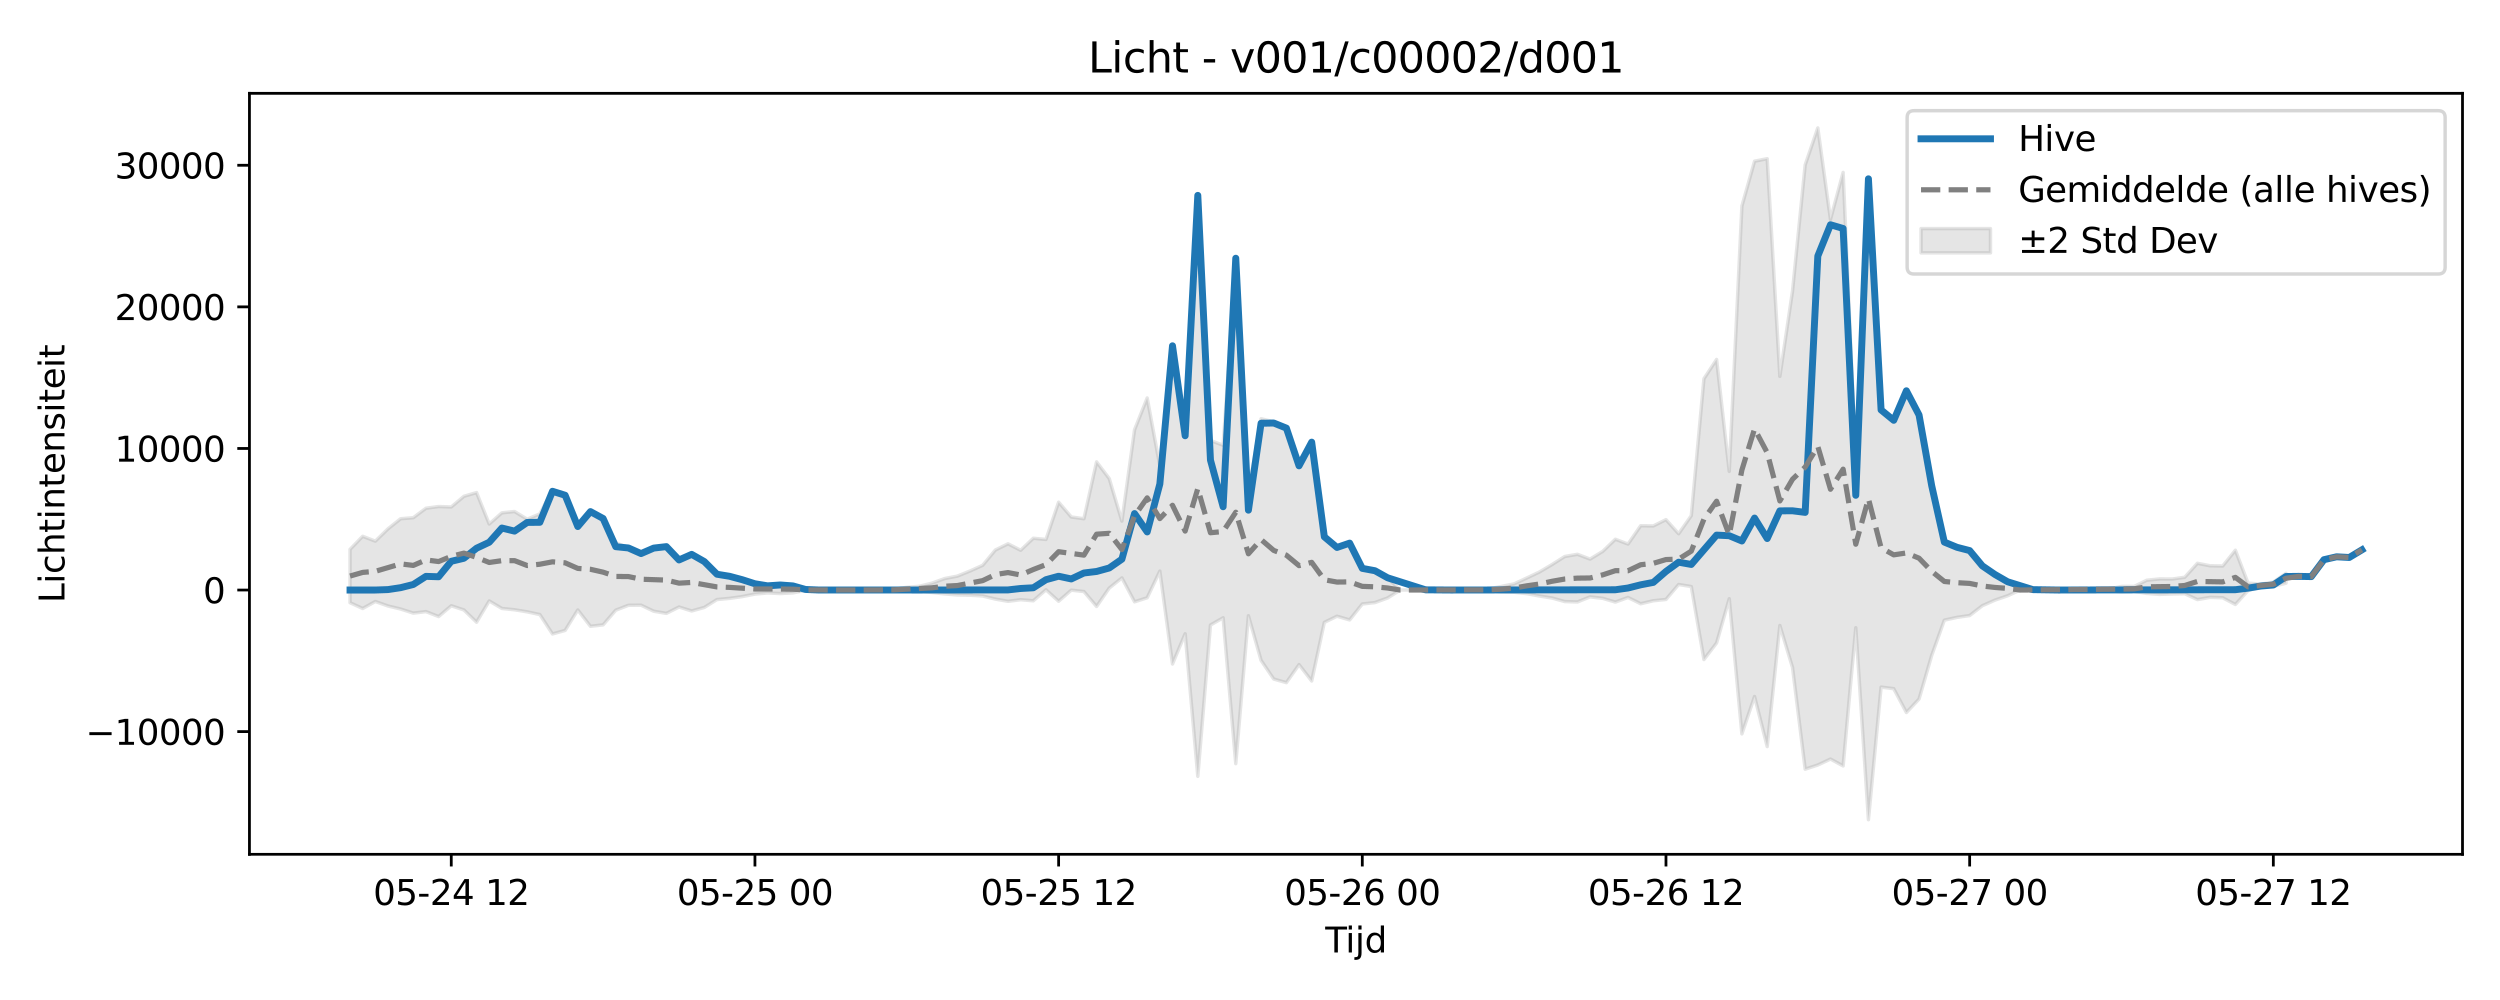 <?xml version="1.0" encoding="utf-8" standalone="no"?>
<!DOCTYPE svg PUBLIC "-//W3C//DTD SVG 1.1//EN"
  "http://www.w3.org/Graphics/SVG/1.1/DTD/svg11.dtd">
<svg xmlns:xlink="http://www.w3.org/1999/xlink" width="720pt" height="288pt" viewBox="0 0 720 288" xmlns="http://www.w3.org/2000/svg" version="1.1">
 <defs>
  <style type="text/css">*{stroke-linejoin: round; stroke-linecap: butt}</style>
 </defs>
 <g id="figure_1">
  <g id="patch_1">
   <path d="M 0 288 
L 720 288 
L 720 0 
L 0 0 
z
" style="fill: #ffffff"/>
  </g>
  <g id="axes_1">
   <g id="patch_2">
    <path d="M 71.84 246.04 
L 709.2 246.04 
L 709.2 26.88 
L 71.84 26.88 
z
" style="fill: #ffffff"/>
   </g>
   <g id="FillBetweenPolyCollection_1">
    <defs>
     <path id="m9f23052ad3" d="M 100.811 -129.774 
L 100.811 -114.423 
L 104.455 -112.748 
L 108.099 -114.768 
L 111.743 -113.472 
L 115.387 -112.598 
L 119.032 -111.421 
L 122.676 -111.852 
L 126.32 -110.432 
L 129.964 -113.54 
L 133.608 -112.336 
L 137.252 -108.806 
L 140.896 -114.931 
L 144.541 -112.761 
L 148.185 -112.385 
L 151.829 -111.791 
L 155.473 -111.006 
L 159.117 -105.42 
L 162.761 -106.436 
L 166.405 -112.331 
L 170.05 -107.622 
L 173.694 -108.04 
L 177.338 -112.266 
L 180.982 -113.671 
L 184.626 -113.711 
L 188.27 -111.969 
L 191.914 -111.342 
L 195.559 -113.185 
L 199.203 -112.039 
L 202.847 -113.054 
L 206.491 -115.327 
L 210.135 -115.669 
L 213.779 -116.181 
L 217.423 -116.905 
L 221.068 -117.23 
L 224.712 -117.06 
L 228.356 -117.245 
L 232 -117.959 
L 235.644 -118.062 
L 239.288 -118.071 
L 242.932 -118.071 
L 246.576 -118.071 
L 250.221 -118.067 
L 253.865 -118.019 
L 257.509 -117.943 
L 261.153 -117.774 
L 264.797 -117.77 
L 268.441 -117.354 
L 272.085 -116.947 
L 275.73 -116.645 
L 279.374 -116.57 
L 283.018 -116.358 
L 286.662 -115.46 
L 290.306 -114.818 
L 293.95 -115.284 
L 297.594 -114.973 
L 301.239 -118.143 
L 304.883 -114.843 
L 308.527 -118.032 
L 312.171 -117.635 
L 315.815 -113.331 
L 319.459 -118.634 
L 323.103 -121.555 
L 326.748 -114.673 
L 330.392 -115.838 
L 334.036 -123.528 
L 337.68 -96.768 
L 341.324 -105.478 
L 344.968 -64.421 
L 348.612 -107.991 
L 352.257 -110.075 
L 355.901 -68.066 
L 359.545 -110.676 
L 363.189 -97.807 
L 366.833 -92.432 
L 370.477 -91.399 
L 374.121 -96.598 
L 377.766 -91.875 
L 381.41 -108.756 
L 385.054 -110.528 
L 388.698 -109.462 
L 392.342 -114.05 
L 395.986 -114.46 
L 399.63 -115.779 
L 403.274 -118.071 
L 406.919 -118.071 
L 410.563 -118.033 
L 414.207 -118.071 
L 417.851 -118.071 
L 421.495 -118.07 
L 425.139 -118.045 
L 428.783 -117.871 
L 432.428 -117.516 
L 436.072 -117.427 
L 439.716 -117.029 
L 443.36 -116.345 
L 447.004 -115.763 
L 450.648 -114.749 
L 454.292 -114.63 
L 457.937 -116.102 
L 461.581 -115.677 
L 465.225 -114.598 
L 468.869 -115.931 
L 472.513 -114.116 
L 476.157 -114.985 
L 479.801 -115.352 
L 483.446 -119.656 
L 487.09 -119.071 
L 490.734 -98.046 
L 494.378 -102.816 
L 498.022 -115.567 
L 501.666 -76.64 
L 505.31 -87.401 
L 508.955 -72.984 
L 512.599 -107.86 
L 516.243 -95.763 
L 519.887 -66.478 
L 523.531 -67.679 
L 527.175 -69.392 
L 530.819 -67.41 
L 534.464 -107.216 
L 538.108 -51.922 
L 541.752 -90.109 
L 545.396 -89.657 
L 549.04 -82.8 
L 552.684 -86.671 
L 556.328 -99.234 
L 559.972 -109.396 
L 563.617 -110.194 
L 567.261 -110.721 
L 570.905 -113.548 
L 574.549 -115.162 
L 578.193 -116.418 
L 581.837 -118.071 
L 585.481 -117.997 
L 589.126 -118.065 
L 592.77 -118.071 
L 596.414 -118.071 
L 600.058 -118.055 
L 603.702 -118.009 
L 607.346 -117.901 
L 610.99 -117.559 
L 614.635 -117.694 
L 618.279 -117.092 
L 621.923 -116.814 
L 625.567 -116.933 
L 629.211 -117.01 
L 632.855 -115.313 
L 636.499 -115.959 
L 640.144 -115.84 
L 643.788 -113.906 
L 647.432 -117.912 
L 651.076 -118.956 
L 654.72 -119.123 
L 658.364 -120.037 
L 658.364 -122.883 
L 658.364 -122.883 
L 654.72 -120.364 
L 651.076 -119.761 
L 647.432 -120.075 
L 643.788 -129.536 
L 640.144 -124.992 
L 636.499 -125.06 
L 632.855 -125.776 
L 629.211 -121.747 
L 625.567 -121.244 
L 621.923 -121.266 
L 618.279 -120.894 
L 614.635 -119.114 
L 610.99 -119.107 
L 607.346 -118.366 
L 603.702 -118.166 
L 600.058 -118.096 
L 596.414 -118.071 
L 592.77 -118.071 
L 589.126 -118.08 
L 585.481 -118.184 
L 581.837 -118.071 
L 578.193 -120.676 
L 574.549 -122.472 
L 570.905 -124.92 
L 567.261 -129.241 
L 563.617 -130.172 
L 559.972 -131.673 
L 556.328 -147.693 
L 552.684 -167.807 
L 549.04 -174.709 
L 545.396 -166.747 
L 541.752 -170.38 
L 538.108 -236.836 
L 534.464 -155.326 
L 530.819 -238.35 
L 527.175 -224.804 
L 523.531 -251.158 
L 519.887 -240.498 
L 516.243 -204.184 
L 512.599 -179.6 
L 508.955 -242.293 
L 505.31 -241.575 
L 501.666 -228.646 
L 498.022 -152.241 
L 494.378 -184.479 
L 490.734 -178.926 
L 487.09 -139.484 
L 483.446 -134.283 
L 479.801 -138.345 
L 476.157 -136.533 
L 472.513 -136.587 
L 468.869 -131.31 
L 465.225 -132.695 
L 461.581 -129.198 
L 457.937 -126.98 
L 454.292 -128.365 
L 450.648 -127.727 
L 447.004 -125.426 
L 443.36 -123.268 
L 439.716 -121.542 
L 436.072 -119.85 
L 432.428 -119.113 
L 428.783 -118.388 
L 425.139 -118.11 
L 421.495 -118.072 
L 417.851 -118.071 
L 414.207 -118.071 
L 410.563 -118.129 
L 406.919 -118.071 
L 403.274 -118.071 
L 399.63 -121.539 
L 395.986 -123.537 
L 392.342 -124.204 
L 388.698 -131.364 
L 385.054 -130.208 
L 381.41 -133.3 
L 377.766 -160.211 
L 374.121 -153.592 
L 370.477 -164.823 
L 366.833 -166.525 
L 363.189 -167.401 
L 359.545 -146.341 
L 355.901 -212.889 
L 352.257 -159.768 
L 348.612 -161.152 
L 344.968 -230.208 
L 341.324 -164.631 
L 337.68 -188.186 
L 334.036 -153.769 
L 330.392 -173.382 
L 326.748 -164.222 
L 323.103 -137.921 
L 319.459 -150.175 
L 315.815 -154.977 
L 312.171 -138.604 
L 308.527 -139.112 
L 304.883 -143.369 
L 301.239 -132.64 
L 297.594 -132.987 
L 293.95 -129.522 
L 290.306 -131.381 
L 286.662 -129.596 
L 283.018 -125.201 
L 279.374 -123.552 
L 275.73 -122.084 
L 272.085 -121.382 
L 268.441 -120.063 
L 264.797 -119.157 
L 261.153 -118.854 
L 257.509 -118.316 
L 253.865 -118.155 
L 250.221 -118.078 
L 246.576 -118.071 
L 242.932 -118.071 
L 239.288 -118.071 
L 235.644 -118.086 
L 232 -118.248 
L 228.356 -119.373 
L 224.712 -119.665 
L 221.068 -119.396 
L 217.423 -119.845 
L 213.779 -120.997 
L 210.135 -121.999 
L 206.491 -122.607 
L 202.847 -126.197 
L 199.203 -128.478 
L 195.559 -126.919 
L 191.914 -130.526 
L 188.27 -130.081 
L 184.626 -128.653 
L 180.982 -130.23 
L 177.338 -131.701 
L 173.694 -138.396 
L 170.05 -140.465 
L 166.405 -136.265 
L 162.761 -145.37 
L 159.117 -146.966 
L 155.473 -139.998 
L 151.829 -138.468 
L 148.185 -140.687 
L 144.541 -140.302 
L 140.896 -137.082 
L 137.252 -146.136 
L 133.608 -145.067 
L 129.964 -141.998 
L 126.32 -142.119 
L 122.676 -141.627 
L 119.032 -138.9 
L 115.387 -138.607 
L 111.743 -135.695 
L 108.099 -132.15 
L 104.455 -133.546 
L 100.811 -129.774 
z
" style="stroke: #808080; stroke-opacity: 0.2"/>
    </defs>
    <g clip-path="url(#p123e37a325)">
     <use xlink:href="#m9f23052ad3" x="0" y="288" style="fill: #808080; fill-opacity: 0.2; stroke: #808080; stroke-opacity: 0.2"/>
    </g>
   </g>
   <g id="matplotlib.axis_1">
    <g id="xtick_1">
     <g id="line2d_1">
      <defs>
       <path id="m8ac4ff1ae7" d="M 0 0 
L 0 3.5 
" style="stroke: #000000; stroke-width: 0.8"/>
      </defs>
      <g>
       <use xlink:href="#m8ac4ff1ae7" x="129.964" y="246.04" style="stroke: #000000; stroke-width: 0.8"/>
      </g>
     </g>
     <g id="text_1">
      <!-- 05-24 12 -->
      <g transform="translate(107.484 260.638) scale(0.1 -0.1)">
       <defs>
        <path id="DejaVuSans-30" d="M 2034 4250 
Q 1547 4250 1301 3770 
Q 1056 3291 1056 2328 
Q 1056 1369 1301 889 
Q 1547 409 2034 409 
Q 2525 409 2770 889 
Q 3016 1369 3016 2328 
Q 3016 3291 2770 3770 
Q 2525 4250 2034 4250 
z
M 2034 4750 
Q 2819 4750 3233 4129 
Q 3647 3509 3647 2328 
Q 3647 1150 3233 529 
Q 2819 -91 2034 -91 
Q 1250 -91 836 529 
Q 422 1150 422 2328 
Q 422 3509 836 4129 
Q 1250 4750 2034 4750 
z
" transform="scale(0.016)"/>
        <path id="DejaVuSans-35" d="M 691 4666 
L 3169 4666 
L 3169 4134 
L 1269 4134 
L 1269 2991 
Q 1406 3038 1543 3061 
Q 1681 3084 1819 3084 
Q 2600 3084 3056 2656 
Q 3513 2228 3513 1497 
Q 3513 744 3044 326 
Q 2575 -91 1722 -91 
Q 1428 -91 1123 -41 
Q 819 9 494 109 
L 494 744 
Q 775 591 1075 516 
Q 1375 441 1709 441 
Q 2250 441 2565 725 
Q 2881 1009 2881 1497 
Q 2881 1984 2565 2268 
Q 2250 2553 1709 2553 
Q 1456 2553 1204 2497 
Q 953 2441 691 2322 
L 691 4666 
z
" transform="scale(0.016)"/>
        <path id="DejaVuSans-2d" d="M 313 2009 
L 1997 2009 
L 1997 1497 
L 313 1497 
L 313 2009 
z
" transform="scale(0.016)"/>
        <path id="DejaVuSans-32" d="M 1228 531 
L 3431 531 
L 3431 0 
L 469 0 
L 469 531 
Q 828 903 1448 1529 
Q 2069 2156 2228 2338 
Q 2531 2678 2651 2914 
Q 2772 3150 2772 3378 
Q 2772 3750 2511 3984 
Q 2250 4219 1831 4219 
Q 1534 4219 1204 4116 
Q 875 4013 500 3803 
L 500 4441 
Q 881 4594 1212 4672 
Q 1544 4750 1819 4750 
Q 2544 4750 2975 4387 
Q 3406 4025 3406 3419 
Q 3406 3131 3298 2873 
Q 3191 2616 2906 2266 
Q 2828 2175 2409 1742 
Q 1991 1309 1228 531 
z
" transform="scale(0.016)"/>
        <path id="DejaVuSans-34" d="M 2419 4116 
L 825 1625 
L 2419 1625 
L 2419 4116 
z
M 2253 4666 
L 3047 4666 
L 3047 1625 
L 3713 1625 
L 3713 1100 
L 3047 1100 
L 3047 0 
L 2419 0 
L 2419 1100 
L 313 1100 
L 313 1709 
L 2253 4666 
z
" transform="scale(0.016)"/>
        <path id="DejaVuSans-20" transform="scale(0.016)"/>
        <path id="DejaVuSans-31" d="M 794 531 
L 1825 531 
L 1825 4091 
L 703 3866 
L 703 4441 
L 1819 4666 
L 2450 4666 
L 2450 531 
L 3481 531 
L 3481 0 
L 794 0 
L 794 531 
z
" transform="scale(0.016)"/>
       </defs>
       <use xlink:href="#DejaVuSans-30"/>
       <use xlink:href="#DejaVuSans-35" transform="translate(63.623 0)"/>
       <use xlink:href="#DejaVuSans-2d" transform="translate(127.246 0)"/>
       <use xlink:href="#DejaVuSans-32" transform="translate(163.33 0)"/>
       <use xlink:href="#DejaVuSans-34" transform="translate(226.953 0)"/>
       <use xlink:href="#DejaVuSans-20" transform="translate(290.576 0)"/>
       <use xlink:href="#DejaVuSans-31" transform="translate(322.363 0)"/>
       <use xlink:href="#DejaVuSans-32" transform="translate(385.986 0)"/>
      </g>
     </g>
    </g>
    <g id="xtick_2">
     <g id="line2d_2">
      <g>
       <use xlink:href="#m8ac4ff1ae7" x="217.423" y="246.04" style="stroke: #000000; stroke-width: 0.8"/>
      </g>
     </g>
     <g id="text_2">
      <!-- 05-25 00 -->
      <g transform="translate(194.943 260.638) scale(0.1 -0.1)">
       <use xlink:href="#DejaVuSans-30"/>
       <use xlink:href="#DejaVuSans-35" transform="translate(63.623 0)"/>
       <use xlink:href="#DejaVuSans-2d" transform="translate(127.246 0)"/>
       <use xlink:href="#DejaVuSans-32" transform="translate(163.33 0)"/>
       <use xlink:href="#DejaVuSans-35" transform="translate(226.953 0)"/>
       <use xlink:href="#DejaVuSans-20" transform="translate(290.576 0)"/>
       <use xlink:href="#DejaVuSans-30" transform="translate(322.363 0)"/>
       <use xlink:href="#DejaVuSans-30" transform="translate(385.986 0)"/>
      </g>
     </g>
    </g>
    <g id="xtick_3">
     <g id="line2d_3">
      <g>
       <use xlink:href="#m8ac4ff1ae7" x="304.883" y="246.04" style="stroke: #000000; stroke-width: 0.8"/>
      </g>
     </g>
     <g id="text_3">
      <!-- 05-25 12 -->
      <g transform="translate(282.402 260.638) scale(0.1 -0.1)">
       <use xlink:href="#DejaVuSans-30"/>
       <use xlink:href="#DejaVuSans-35" transform="translate(63.623 0)"/>
       <use xlink:href="#DejaVuSans-2d" transform="translate(127.246 0)"/>
       <use xlink:href="#DejaVuSans-32" transform="translate(163.33 0)"/>
       <use xlink:href="#DejaVuSans-35" transform="translate(226.953 0)"/>
       <use xlink:href="#DejaVuSans-20" transform="translate(290.576 0)"/>
       <use xlink:href="#DejaVuSans-31" transform="translate(322.363 0)"/>
       <use xlink:href="#DejaVuSans-32" transform="translate(385.986 0)"/>
      </g>
     </g>
    </g>
    <g id="xtick_4">
     <g id="line2d_4">
      <g>
       <use xlink:href="#m8ac4ff1ae7" x="392.342" y="246.04" style="stroke: #000000; stroke-width: 0.8"/>
      </g>
     </g>
     <g id="text_4">
      <!-- 05-26 00 -->
      <g transform="translate(369.862 260.638) scale(0.1 -0.1)">
       <defs>
        <path id="DejaVuSans-36" d="M 2113 2584 
Q 1688 2584 1439 2293 
Q 1191 2003 1191 1497 
Q 1191 994 1439 701 
Q 1688 409 2113 409 
Q 2538 409 2786 701 
Q 3034 994 3034 1497 
Q 3034 2003 2786 2293 
Q 2538 2584 2113 2584 
z
M 3366 4563 
L 3366 3988 
Q 3128 4100 2886 4159 
Q 2644 4219 2406 4219 
Q 1781 4219 1451 3797 
Q 1122 3375 1075 2522 
Q 1259 2794 1537 2939 
Q 1816 3084 2150 3084 
Q 2853 3084 3261 2657 
Q 3669 2231 3669 1497 
Q 3669 778 3244 343 
Q 2819 -91 2113 -91 
Q 1303 -91 875 529 
Q 447 1150 447 2328 
Q 447 3434 972 4092 
Q 1497 4750 2381 4750 
Q 2619 4750 2861 4703 
Q 3103 4656 3366 4563 
z
" transform="scale(0.016)"/>
       </defs>
       <use xlink:href="#DejaVuSans-30"/>
       <use xlink:href="#DejaVuSans-35" transform="translate(63.623 0)"/>
       <use xlink:href="#DejaVuSans-2d" transform="translate(127.246 0)"/>
       <use xlink:href="#DejaVuSans-32" transform="translate(163.33 0)"/>
       <use xlink:href="#DejaVuSans-36" transform="translate(226.953 0)"/>
       <use xlink:href="#DejaVuSans-20" transform="translate(290.576 0)"/>
       <use xlink:href="#DejaVuSans-30" transform="translate(322.363 0)"/>
       <use xlink:href="#DejaVuSans-30" transform="translate(385.986 0)"/>
      </g>
     </g>
    </g>
    <g id="xtick_5">
     <g id="line2d_5">
      <g>
       <use xlink:href="#m8ac4ff1ae7" x="479.801" y="246.04" style="stroke: #000000; stroke-width: 0.8"/>
      </g>
     </g>
     <g id="text_5">
      <!-- 05-26 12 -->
      <g transform="translate(457.321 260.638) scale(0.1 -0.1)">
       <use xlink:href="#DejaVuSans-30"/>
       <use xlink:href="#DejaVuSans-35" transform="translate(63.623 0)"/>
       <use xlink:href="#DejaVuSans-2d" transform="translate(127.246 0)"/>
       <use xlink:href="#DejaVuSans-32" transform="translate(163.33 0)"/>
       <use xlink:href="#DejaVuSans-36" transform="translate(226.953 0)"/>
       <use xlink:href="#DejaVuSans-20" transform="translate(290.576 0)"/>
       <use xlink:href="#DejaVuSans-31" transform="translate(322.363 0)"/>
       <use xlink:href="#DejaVuSans-32" transform="translate(385.986 0)"/>
      </g>
     </g>
    </g>
    <g id="xtick_6">
     <g id="line2d_6">
      <g>
       <use xlink:href="#m8ac4ff1ae7" x="567.261" y="246.04" style="stroke: #000000; stroke-width: 0.8"/>
      </g>
     </g>
     <g id="text_6">
      <!-- 05-27 00 -->
      <g transform="translate(544.78 260.638) scale(0.1 -0.1)">
       <defs>
        <path id="DejaVuSans-37" d="M 525 4666 
L 3525 4666 
L 3525 4397 
L 1831 0 
L 1172 0 
L 2766 4134 
L 525 4134 
L 525 4666 
z
" transform="scale(0.016)"/>
       </defs>
       <use xlink:href="#DejaVuSans-30"/>
       <use xlink:href="#DejaVuSans-35" transform="translate(63.623 0)"/>
       <use xlink:href="#DejaVuSans-2d" transform="translate(127.246 0)"/>
       <use xlink:href="#DejaVuSans-32" transform="translate(163.33 0)"/>
       <use xlink:href="#DejaVuSans-37" transform="translate(226.953 0)"/>
       <use xlink:href="#DejaVuSans-20" transform="translate(290.576 0)"/>
       <use xlink:href="#DejaVuSans-30" transform="translate(322.363 0)"/>
       <use xlink:href="#DejaVuSans-30" transform="translate(385.986 0)"/>
      </g>
     </g>
    </g>
    <g id="xtick_7">
     <g id="line2d_7">
      <g>
       <use xlink:href="#m8ac4ff1ae7" x="654.72" y="246.04" style="stroke: #000000; stroke-width: 0.8"/>
      </g>
     </g>
     <g id="text_7">
      <!-- 05-27 12 -->
      <g transform="translate(632.24 260.638) scale(0.1 -0.1)">
       <use xlink:href="#DejaVuSans-30"/>
       <use xlink:href="#DejaVuSans-35" transform="translate(63.623 0)"/>
       <use xlink:href="#DejaVuSans-2d" transform="translate(127.246 0)"/>
       <use xlink:href="#DejaVuSans-32" transform="translate(163.33 0)"/>
       <use xlink:href="#DejaVuSans-37" transform="translate(226.953 0)"/>
       <use xlink:href="#DejaVuSans-20" transform="translate(290.576 0)"/>
       <use xlink:href="#DejaVuSans-31" transform="translate(322.363 0)"/>
       <use xlink:href="#DejaVuSans-32" transform="translate(385.986 0)"/>
      </g>
     </g>
    </g>
    <g id="text_8">
     <!-- Tijd -->
     <g transform="translate(381.67 274.317) scale(0.1 -0.1)">
      <defs>
       <path id="DejaVuSans-54" d="M -19 4666 
L 3928 4666 
L 3928 4134 
L 2272 4134 
L 2272 0 
L 1638 0 
L 1638 4134 
L -19 4134 
L -19 4666 
z
" transform="scale(0.016)"/>
       <path id="DejaVuSans-69" d="M 603 3500 
L 1178 3500 
L 1178 0 
L 603 0 
L 603 3500 
z
M 603 4863 
L 1178 4863 
L 1178 4134 
L 603 4134 
L 603 4863 
z
" transform="scale(0.016)"/>
       <path id="DejaVuSans-6a" d="M 603 3500 
L 1178 3500 
L 1178 -63 
Q 1178 -731 923 -1031 
Q 669 -1331 103 -1331 
L -116 -1331 
L -116 -844 
L 38 -844 
Q 366 -844 484 -692 
Q 603 -541 603 -63 
L 603 3500 
z
M 603 4863 
L 1178 4863 
L 1178 4134 
L 603 4134 
L 603 4863 
z
" transform="scale(0.016)"/>
       <path id="DejaVuSans-64" d="M 2906 2969 
L 2906 4863 
L 3481 4863 
L 3481 0 
L 2906 0 
L 2906 525 
Q 2725 213 2448 61 
Q 2172 -91 1784 -91 
Q 1150 -91 751 415 
Q 353 922 353 1747 
Q 353 2572 751 3078 
Q 1150 3584 1784 3584 
Q 2172 3584 2448 3432 
Q 2725 3281 2906 2969 
z
M 947 1747 
Q 947 1113 1208 752 
Q 1469 391 1925 391 
Q 2381 391 2643 752 
Q 2906 1113 2906 1747 
Q 2906 2381 2643 2742 
Q 2381 3103 1925 3103 
Q 1469 3103 1208 2742 
Q 947 2381 947 1747 
z
" transform="scale(0.016)"/>
      </defs>
      <use xlink:href="#DejaVuSans-54"/>
      <use xlink:href="#DejaVuSans-69" transform="translate(57.959 0)"/>
      <use xlink:href="#DejaVuSans-6a" transform="translate(85.742 0)"/>
      <use xlink:href="#DejaVuSans-64" transform="translate(113.525 0)"/>
     </g>
    </g>
   </g>
   <g id="matplotlib.axis_2">
    <g id="ytick_1">
     <g id="line2d_8">
      <defs>
       <path id="m3541436db6" d="M 0 0 
L -3.5 0 
" style="stroke: #000000; stroke-width: 0.8"/>
      </defs>
      <g>
       <use xlink:href="#m3541436db6" x="71.84" y="210.704" style="stroke: #000000; stroke-width: 0.8"/>
      </g>
     </g>
     <g id="text_9">
      <!-- −10000 -->
      <g transform="translate(24.648 214.503) scale(0.1 -0.1)">
       <defs>
        <path id="DejaVuSans-2212" d="M 678 2272 
L 4684 2272 
L 4684 1741 
L 678 1741 
L 678 2272 
z
" transform="scale(0.016)"/>
       </defs>
       <use xlink:href="#DejaVuSans-2212"/>
       <use xlink:href="#DejaVuSans-31" transform="translate(83.789 0)"/>
       <use xlink:href="#DejaVuSans-30" transform="translate(147.412 0)"/>
       <use xlink:href="#DejaVuSans-30" transform="translate(211.035 0)"/>
       <use xlink:href="#DejaVuSans-30" transform="translate(274.658 0)"/>
       <use xlink:href="#DejaVuSans-30" transform="translate(338.281 0)"/>
      </g>
     </g>
    </g>
    <g id="ytick_2">
     <g id="line2d_9">
      <g>
       <use xlink:href="#m3541436db6" x="71.84" y="169.929" style="stroke: #000000; stroke-width: 0.8"/>
      </g>
     </g>
     <g id="text_10">
      <!-- 0 -->
      <g transform="translate(58.477 173.728) scale(0.1 -0.1)">
       <use xlink:href="#DejaVuSans-30"/>
      </g>
     </g>
    </g>
    <g id="ytick_3">
     <g id="line2d_10">
      <g>
       <use xlink:href="#m3541436db6" x="71.84" y="129.154" style="stroke: #000000; stroke-width: 0.8"/>
      </g>
     </g>
     <g id="text_11">
      <!-- 10000 -->
      <g transform="translate(33.028 132.953) scale(0.1 -0.1)">
       <use xlink:href="#DejaVuSans-31"/>
       <use xlink:href="#DejaVuSans-30" transform="translate(63.623 0)"/>
       <use xlink:href="#DejaVuSans-30" transform="translate(127.246 0)"/>
       <use xlink:href="#DejaVuSans-30" transform="translate(190.869 0)"/>
       <use xlink:href="#DejaVuSans-30" transform="translate(254.492 0)"/>
      </g>
     </g>
    </g>
    <g id="ytick_4">
     <g id="line2d_11">
      <g>
       <use xlink:href="#m3541436db6" x="71.84" y="88.379" style="stroke: #000000; stroke-width: 0.8"/>
      </g>
     </g>
     <g id="text_12">
      <!-- 20000 -->
      <g transform="translate(33.028 92.178) scale(0.1 -0.1)">
       <use xlink:href="#DejaVuSans-32"/>
       <use xlink:href="#DejaVuSans-30" transform="translate(63.623 0)"/>
       <use xlink:href="#DejaVuSans-30" transform="translate(127.246 0)"/>
       <use xlink:href="#DejaVuSans-30" transform="translate(190.869 0)"/>
       <use xlink:href="#DejaVuSans-30" transform="translate(254.492 0)"/>
      </g>
     </g>
    </g>
    <g id="ytick_5">
     <g id="line2d_12">
      <g>
       <use xlink:href="#m3541436db6" x="71.84" y="47.603" style="stroke: #000000; stroke-width: 0.8"/>
      </g>
     </g>
     <g id="text_13">
      <!-- 30000 -->
      <g transform="translate(33.028 51.403) scale(0.1 -0.1)">
       <defs>
        <path id="DejaVuSans-33" d="M 2597 2516 
Q 3050 2419 3304 2112 
Q 3559 1806 3559 1356 
Q 3559 666 3084 287 
Q 2609 -91 1734 -91 
Q 1441 -91 1130 -33 
Q 819 25 488 141 
L 488 750 
Q 750 597 1062 519 
Q 1375 441 1716 441 
Q 2309 441 2620 675 
Q 2931 909 2931 1356 
Q 2931 1769 2642 2001 
Q 2353 2234 1838 2234 
L 1294 2234 
L 1294 2753 
L 1863 2753 
Q 2328 2753 2575 2939 
Q 2822 3125 2822 3475 
Q 2822 3834 2567 4026 
Q 2313 4219 1838 4219 
Q 1578 4219 1281 4162 
Q 984 4106 628 3988 
L 628 4550 
Q 988 4650 1302 4700 
Q 1616 4750 1894 4750 
Q 2613 4750 3031 4423 
Q 3450 4097 3450 3541 
Q 3450 3153 3228 2886 
Q 3006 2619 2597 2516 
z
" transform="scale(0.016)"/>
       </defs>
       <use xlink:href="#DejaVuSans-33"/>
       <use xlink:href="#DejaVuSans-30" transform="translate(63.623 0)"/>
       <use xlink:href="#DejaVuSans-30" transform="translate(127.246 0)"/>
       <use xlink:href="#DejaVuSans-30" transform="translate(190.869 0)"/>
       <use xlink:href="#DejaVuSans-30" transform="translate(254.492 0)"/>
      </g>
     </g>
    </g>
    <g id="text_14">
     <!-- Lichtintensiteit -->
     <g transform="translate(18.568 173.656) rotate(-90) scale(0.1 -0.1)">
      <defs>
       <path id="DejaVuSans-4c" d="M 628 4666 
L 1259 4666 
L 1259 531 
L 3531 531 
L 3531 0 
L 628 0 
L 628 4666 
z
" transform="scale(0.016)"/>
       <path id="DejaVuSans-63" d="M 3122 3366 
L 3122 2828 
Q 2878 2963 2633 3030 
Q 2388 3097 2138 3097 
Q 1578 3097 1268 2742 
Q 959 2388 959 1747 
Q 959 1106 1268 751 
Q 1578 397 2138 397 
Q 2388 397 2633 464 
Q 2878 531 3122 666 
L 3122 134 
Q 2881 22 2623 -34 
Q 2366 -91 2075 -91 
Q 1284 -91 818 406 
Q 353 903 353 1747 
Q 353 2603 823 3093 
Q 1294 3584 2113 3584 
Q 2378 3584 2631 3529 
Q 2884 3475 3122 3366 
z
" transform="scale(0.016)"/>
       <path id="DejaVuSans-68" d="M 3513 2113 
L 3513 0 
L 2938 0 
L 2938 2094 
Q 2938 2591 2744 2837 
Q 2550 3084 2163 3084 
Q 1697 3084 1428 2787 
Q 1159 2491 1159 1978 
L 1159 0 
L 581 0 
L 581 4863 
L 1159 4863 
L 1159 2956 
Q 1366 3272 1645 3428 
Q 1925 3584 2291 3584 
Q 2894 3584 3203 3211 
Q 3513 2838 3513 2113 
z
" transform="scale(0.016)"/>
       <path id="DejaVuSans-74" d="M 1172 4494 
L 1172 3500 
L 2356 3500 
L 2356 3053 
L 1172 3053 
L 1172 1153 
Q 1172 725 1289 603 
Q 1406 481 1766 481 
L 2356 481 
L 2356 0 
L 1766 0 
Q 1100 0 847 248 
Q 594 497 594 1153 
L 594 3053 
L 172 3053 
L 172 3500 
L 594 3500 
L 594 4494 
L 1172 4494 
z
" transform="scale(0.016)"/>
       <path id="DejaVuSans-6e" d="M 3513 2113 
L 3513 0 
L 2938 0 
L 2938 2094 
Q 2938 2591 2744 2837 
Q 2550 3084 2163 3084 
Q 1697 3084 1428 2787 
Q 1159 2491 1159 1978 
L 1159 0 
L 581 0 
L 581 3500 
L 1159 3500 
L 1159 2956 
Q 1366 3272 1645 3428 
Q 1925 3584 2291 3584 
Q 2894 3584 3203 3211 
Q 3513 2838 3513 2113 
z
" transform="scale(0.016)"/>
       <path id="DejaVuSans-65" d="M 3597 1894 
L 3597 1613 
L 953 1613 
Q 991 1019 1311 708 
Q 1631 397 2203 397 
Q 2534 397 2845 478 
Q 3156 559 3463 722 
L 3463 178 
Q 3153 47 2828 -22 
Q 2503 -91 2169 -91 
Q 1331 -91 842 396 
Q 353 884 353 1716 
Q 353 2575 817 3079 
Q 1281 3584 2069 3584 
Q 2775 3584 3186 3129 
Q 3597 2675 3597 1894 
z
M 3022 2063 
Q 3016 2534 2758 2815 
Q 2500 3097 2075 3097 
Q 1594 3097 1305 2825 
Q 1016 2553 972 2059 
L 3022 2063 
z
" transform="scale(0.016)"/>
       <path id="DejaVuSans-73" d="M 2834 3397 
L 2834 2853 
Q 2591 2978 2328 3040 
Q 2066 3103 1784 3103 
Q 1356 3103 1142 2972 
Q 928 2841 928 2578 
Q 928 2378 1081 2264 
Q 1234 2150 1697 2047 
L 1894 2003 
Q 2506 1872 2764 1633 
Q 3022 1394 3022 966 
Q 3022 478 2636 193 
Q 2250 -91 1575 -91 
Q 1294 -91 989 -36 
Q 684 19 347 128 
L 347 722 
Q 666 556 975 473 
Q 1284 391 1588 391 
Q 1994 391 2212 530 
Q 2431 669 2431 922 
Q 2431 1156 2273 1281 
Q 2116 1406 1581 1522 
L 1381 1569 
Q 847 1681 609 1914 
Q 372 2147 372 2553 
Q 372 3047 722 3315 
Q 1072 3584 1716 3584 
Q 2034 3584 2315 3537 
Q 2597 3491 2834 3397 
z
" transform="scale(0.016)"/>
      </defs>
      <use xlink:href="#DejaVuSans-4c"/>
      <use xlink:href="#DejaVuSans-69" transform="translate(55.713 0)"/>
      <use xlink:href="#DejaVuSans-63" transform="translate(83.496 0)"/>
      <use xlink:href="#DejaVuSans-68" transform="translate(138.477 0)"/>
      <use xlink:href="#DejaVuSans-74" transform="translate(201.855 0)"/>
      <use xlink:href="#DejaVuSans-69" transform="translate(241.064 0)"/>
      <use xlink:href="#DejaVuSans-6e" transform="translate(268.848 0)"/>
      <use xlink:href="#DejaVuSans-74" transform="translate(332.227 0)"/>
      <use xlink:href="#DejaVuSans-65" transform="translate(371.436 0)"/>
      <use xlink:href="#DejaVuSans-6e" transform="translate(432.959 0)"/>
      <use xlink:href="#DejaVuSans-73" transform="translate(496.338 0)"/>
      <use xlink:href="#DejaVuSans-69" transform="translate(548.438 0)"/>
      <use xlink:href="#DejaVuSans-74" transform="translate(576.221 0)"/>
      <use xlink:href="#DejaVuSans-65" transform="translate(615.43 0)"/>
      <use xlink:href="#DejaVuSans-69" transform="translate(676.953 0)"/>
      <use xlink:href="#DejaVuSans-74" transform="translate(704.736 0)"/>
     </g>
    </g>
   </g>
   <g id="line2d_13">
    <path d="M 100.811 169.929 
L 108.099 169.928 
L 111.743 169.8 
L 115.387 169.247 
L 119.032 168.332 
L 122.676 165.991 
L 126.32 166.108 
L 129.964 161.651 
L 133.608 160.781 
L 137.252 157.887 
L 140.896 156.174 
L 144.541 152.074 
L 148.185 152.963 
L 151.829 150.464 
L 155.473 150.421 
L 159.117 141.49 
L 162.761 142.632 
L 166.405 151.64 
L 170.05 147.342 
L 173.694 149.325 
L 177.338 157.446 
L 180.982 157.814 
L 184.626 159.428 
L 188.27 157.85 
L 191.914 157.427 
L 195.559 161.268 
L 199.203 159.657 
L 202.847 161.731 
L 206.491 165.38 
L 210.135 165.976 
L 213.779 166.956 
L 217.423 168.125 
L 221.068 168.718 
L 224.712 168.472 
L 228.356 168.74 
L 232 169.767 
L 235.644 169.914 
L 264.797 169.929 
L 290.306 169.895 
L 293.95 169.482 
L 297.594 169.281 
L 301.239 166.953 
L 304.883 165.954 
L 308.527 166.737 
L 312.171 165.021 
L 315.815 164.584 
L 319.459 163.582 
L 323.103 161.045 
L 326.748 147.91 
L 330.392 153.192 
L 334.036 139.38 
L 337.68 99.593 
L 341.324 125.497 
L 344.968 56.272 
L 348.612 132.493 
L 352.257 145.941 
L 355.901 74.375 
L 359.545 146.93 
L 363.189 121.905 
L 366.833 121.828 
L 370.477 123.297 
L 374.121 134.159 
L 377.766 127.341 
L 381.41 154.603 
L 385.054 157.666 
L 388.698 156.419 
L 392.342 163.691 
L 395.986 164.37 
L 399.63 166.402 
L 410.563 169.87 
L 417.851 169.929 
L 465.225 169.852 
L 468.869 169.345 
L 472.513 168.427 
L 476.157 167.729 
L 479.801 164.574 
L 483.446 161.91 
L 487.09 162.563 
L 494.378 154.111 
L 498.022 154.285 
L 501.666 155.807 
L 505.31 149.207 
L 508.955 155.096 
L 512.599 147.127 
L 516.243 147.108 
L 519.887 147.567 
L 523.531 73.737 
L 527.175 64.729 
L 530.819 65.803 
L 534.464 142.643 
L 538.108 51.503 
L 541.752 118.06 
L 545.396 121.045 
L 549.04 112.547 
L 552.684 119.513 
L 556.328 139.879 
L 559.972 156.125 
L 563.617 157.626 
L 567.261 158.568 
L 570.905 162.963 
L 574.549 165.453 
L 578.193 167.549 
L 585.481 169.814 
L 592.77 169.929 
L 643.788 169.835 
L 647.432 169.389 
L 651.076 168.784 
L 654.72 168.476 
L 658.364 166.037 
L 662.008 165.991 
L 665.653 166.062 
L 669.297 161.188 
L 672.941 160.358 
L 676.585 160.557 
L 680.229 158.359 
L 680.229 158.359 
" clip-path="url(#p123e37a325)" style="fill: none; stroke: #1f77b4; stroke-width: 2; stroke-linecap: square"/>
   </g>
   <g id="line2d_14">
    <path d="M 100.811 165.902 
L 104.455 164.853 
L 108.099 164.541 
L 115.387 162.398 
L 119.032 162.839 
L 122.676 161.26 
L 126.32 161.724 
L 129.964 160.231 
L 133.608 159.299 
L 137.252 160.529 
L 140.896 161.993 
L 144.541 161.469 
L 148.185 161.464 
L 151.829 162.871 
L 155.473 162.498 
L 159.117 161.807 
L 162.761 162.097 
L 166.405 163.702 
L 170.05 163.956 
L 173.694 164.782 
L 177.338 166.017 
L 180.982 166.049 
L 184.626 166.818 
L 191.914 167.066 
L 195.559 167.948 
L 199.203 167.741 
L 206.491 169.033 
L 210.135 169.166 
L 217.423 169.625 
L 224.712 169.638 
L 228.356 169.691 
L 232 169.896 
L 246.576 169.929 
L 257.509 169.871 
L 268.441 169.291 
L 272.085 168.836 
L 275.73 168.636 
L 283.018 167.22 
L 286.662 165.472 
L 290.306 164.901 
L 293.95 165.597 
L 297.594 164.02 
L 301.239 162.608 
L 304.883 158.894 
L 312.171 159.88 
L 315.815 153.846 
L 319.459 153.595 
L 323.103 158.262 
L 326.748 148.552 
L 330.392 143.39 
L 334.036 149.352 
L 337.68 145.523 
L 341.324 152.946 
L 344.968 140.686 
L 348.612 153.429 
L 352.257 153.078 
L 355.901 147.523 
L 359.545 159.491 
L 363.189 155.396 
L 366.833 158.522 
L 370.477 159.889 
L 374.121 162.905 
L 377.766 161.957 
L 381.41 166.972 
L 385.054 167.632 
L 388.698 167.587 
L 392.342 168.873 
L 395.986 169.002 
L 399.63 169.341 
L 403.274 169.929 
L 428.783 169.87 
L 432.428 169.685 
L 436.072 169.362 
L 439.716 168.715 
L 443.36 168.194 
L 447.004 167.406 
L 450.648 166.762 
L 454.292 166.503 
L 457.937 166.459 
L 461.581 165.562 
L 465.225 164.353 
L 468.869 164.379 
L 472.513 162.649 
L 476.157 162.241 
L 479.801 161.151 
L 483.446 161.03 
L 487.09 158.722 
L 490.734 149.514 
L 494.378 144.353 
L 498.022 154.096 
L 501.666 135.357 
L 505.31 123.512 
L 508.955 130.361 
L 512.599 144.27 
L 516.243 138.026 
L 519.887 134.512 
L 523.531 128.582 
L 527.175 140.902 
L 530.819 135.12 
L 534.464 156.729 
L 538.108 143.621 
L 541.752 157.756 
L 545.396 159.798 
L 549.04 159.246 
L 552.684 160.761 
L 556.328 164.537 
L 559.972 167.465 
L 563.617 167.817 
L 567.261 168.019 
L 570.905 168.766 
L 574.549 169.183 
L 578.193 169.453 
L 581.837 169.929 
L 610.99 169.667 
L 614.635 169.596 
L 618.279 169.007 
L 625.567 168.912 
L 629.211 168.621 
L 632.855 167.456 
L 640.144 167.584 
L 643.788 166.279 
L 647.432 169.006 
L 654.72 168.257 
L 658.364 166.54 
L 662.008 165.991 
L 665.653 166.062 
L 669.297 161.188 
L 672.941 160.358 
L 676.585 160.557 
L 680.229 158.359 
L 680.229 158.359 
" clip-path="url(#p123e37a325)" style="fill: none; stroke-dasharray: 5.55,2.4; stroke-dashoffset: 0; stroke: #808080; stroke-width: 1.5"/>
   </g>
   <g id="patch_3">
    <path d="M 71.84 246.04 
L 71.84 26.88 
" style="fill: none; stroke: #000000; stroke-width: 0.8; stroke-linejoin: miter; stroke-linecap: square"/>
   </g>
   <g id="patch_4">
    <path d="M 709.2 246.04 
L 709.2 26.88 
" style="fill: none; stroke: #000000; stroke-width: 0.8; stroke-linejoin: miter; stroke-linecap: square"/>
   </g>
   <g id="patch_5">
    <path d="M 71.84 246.04 
L 709.2 246.04 
" style="fill: none; stroke: #000000; stroke-width: 0.8; stroke-linejoin: miter; stroke-linecap: square"/>
   </g>
   <g id="patch_6">
    <path d="M 71.84 26.88 
L 709.2 26.88 
" style="fill: none; stroke: #000000; stroke-width: 0.8; stroke-linejoin: miter; stroke-linecap: square"/>
   </g>
   <g id="text_15">
    <!-- Licht - v001/c00002/d001 -->
    <g transform="translate(313.383 20.88) scale(0.12 -0.12)">
     <defs>
      <path id="DejaVuSans-76" d="M 191 3500 
L 800 3500 
L 1894 563 
L 2988 3500 
L 3597 3500 
L 2284 0 
L 1503 0 
L 191 3500 
z
" transform="scale(0.016)"/>
      <path id="DejaVuSans-2f" d="M 1625 4666 
L 2156 4666 
L 531 -594 
L 0 -594 
L 1625 4666 
z
" transform="scale(0.016)"/>
     </defs>
     <use xlink:href="#DejaVuSans-4c"/>
     <use xlink:href="#DejaVuSans-69" transform="translate(55.713 0)"/>
     <use xlink:href="#DejaVuSans-63" transform="translate(83.496 0)"/>
     <use xlink:href="#DejaVuSans-68" transform="translate(138.477 0)"/>
     <use xlink:href="#DejaVuSans-74" transform="translate(201.855 0)"/>
     <use xlink:href="#DejaVuSans-20" transform="translate(241.064 0)"/>
     <use xlink:href="#DejaVuSans-2d" transform="translate(272.852 0)"/>
     <use xlink:href="#DejaVuSans-20" transform="translate(308.936 0)"/>
     <use xlink:href="#DejaVuSans-76" transform="translate(340.723 0)"/>
     <use xlink:href="#DejaVuSans-30" transform="translate(399.902 0)"/>
     <use xlink:href="#DejaVuSans-30" transform="translate(463.525 0)"/>
     <use xlink:href="#DejaVuSans-31" transform="translate(527.148 0)"/>
     <use xlink:href="#DejaVuSans-2f" transform="translate(590.771 0)"/>
     <use xlink:href="#DejaVuSans-63" transform="translate(624.463 0)"/>
     <use xlink:href="#DejaVuSans-30" transform="translate(679.443 0)"/>
     <use xlink:href="#DejaVuSans-30" transform="translate(743.066 0)"/>
     <use xlink:href="#DejaVuSans-30" transform="translate(806.689 0)"/>
     <use xlink:href="#DejaVuSans-30" transform="translate(870.312 0)"/>
     <use xlink:href="#DejaVuSans-32" transform="translate(933.936 0)"/>
     <use xlink:href="#DejaVuSans-2f" transform="translate(997.559 0)"/>
     <use xlink:href="#DejaVuSans-64" transform="translate(1031.25 0)"/>
     <use xlink:href="#DejaVuSans-30" transform="translate(1094.727 0)"/>
     <use xlink:href="#DejaVuSans-30" transform="translate(1158.35 0)"/>
     <use xlink:href="#DejaVuSans-31" transform="translate(1221.973 0)"/>
    </g>
   </g>
   <g id="legend_1">
    <g id="patch_7">
     <path d="M 551.256 78.914 
L 702.2 78.914 
Q 704.2 78.914 704.2 76.914 
L 704.2 33.88 
Q 704.2 31.88 702.2 31.88 
L 551.256 31.88 
Q 549.256 31.88 549.256 33.88 
L 549.256 76.914 
Q 549.256 78.914 551.256 78.914 
z
" style="fill: #ffffff; opacity: 0.8; stroke: #cccccc; stroke-linejoin: miter"/>
    </g>
    <g id="line2d_15">
     <path d="M 553.256 39.978 
L 563.256 39.978 
L 573.256 39.978 
" style="fill: none; stroke: #1f77b4; stroke-width: 2; stroke-linecap: square"/>
    </g>
    <g id="text_16">
     <!-- Hive -->
     <g transform="translate(581.256 43.478) scale(0.1 -0.1)">
      <defs>
       <path id="DejaVuSans-48" d="M 628 4666 
L 1259 4666 
L 1259 2753 
L 3553 2753 
L 3553 4666 
L 4184 4666 
L 4184 0 
L 3553 0 
L 3553 2222 
L 1259 2222 
L 1259 0 
L 628 0 
L 628 4666 
z
" transform="scale(0.016)"/>
      </defs>
      <use xlink:href="#DejaVuSans-48"/>
      <use xlink:href="#DejaVuSans-69" transform="translate(75.195 0)"/>
      <use xlink:href="#DejaVuSans-76" transform="translate(102.979 0)"/>
      <use xlink:href="#DejaVuSans-65" transform="translate(162.158 0)"/>
     </g>
    </g>
    <g id="line2d_16">
     <path d="M 553.256 54.657 
L 563.256 54.657 
L 573.256 54.657 
" style="fill: none; stroke-dasharray: 5.55,2.4; stroke-dashoffset: 0; stroke: #808080; stroke-width: 1.5"/>
    </g>
    <g id="text_17">
     <!-- Gemiddelde (alle hives) -->
     <g transform="translate(581.256 58.157) scale(0.1 -0.1)">
      <defs>
       <path id="DejaVuSans-47" d="M 3809 666 
L 3809 1919 
L 2778 1919 
L 2778 2438 
L 4434 2438 
L 4434 434 
Q 4069 175 3628 42 
Q 3188 -91 2688 -91 
Q 1594 -91 976 548 
Q 359 1188 359 2328 
Q 359 3472 976 4111 
Q 1594 4750 2688 4750 
Q 3144 4750 3555 4637 
Q 3966 4525 4313 4306 
L 4313 3634 
Q 3963 3931 3569 4081 
Q 3175 4231 2741 4231 
Q 1884 4231 1454 3753 
Q 1025 3275 1025 2328 
Q 1025 1384 1454 906 
Q 1884 428 2741 428 
Q 3075 428 3337 486 
Q 3600 544 3809 666 
z
" transform="scale(0.016)"/>
       <path id="DejaVuSans-6d" d="M 3328 2828 
Q 3544 3216 3844 3400 
Q 4144 3584 4550 3584 
Q 5097 3584 5394 3201 
Q 5691 2819 5691 2113 
L 5691 0 
L 5113 0 
L 5113 2094 
Q 5113 2597 4934 2840 
Q 4756 3084 4391 3084 
Q 3944 3084 3684 2787 
Q 3425 2491 3425 1978 
L 3425 0 
L 2847 0 
L 2847 2094 
Q 2847 2600 2669 2842 
Q 2491 3084 2119 3084 
Q 1678 3084 1418 2786 
Q 1159 2488 1159 1978 
L 1159 0 
L 581 0 
L 581 3500 
L 1159 3500 
L 1159 2956 
Q 1356 3278 1631 3431 
Q 1906 3584 2284 3584 
Q 2666 3584 2933 3390 
Q 3200 3197 3328 2828 
z
" transform="scale(0.016)"/>
       <path id="DejaVuSans-6c" d="M 603 4863 
L 1178 4863 
L 1178 0 
L 603 0 
L 603 4863 
z
" transform="scale(0.016)"/>
       <path id="DejaVuSans-28" d="M 1984 4856 
Q 1566 4138 1362 3434 
Q 1159 2731 1159 2009 
Q 1159 1288 1364 580 
Q 1569 -128 1984 -844 
L 1484 -844 
Q 1016 -109 783 600 
Q 550 1309 550 2009 
Q 550 2706 781 3412 
Q 1013 4119 1484 4856 
L 1984 4856 
z
" transform="scale(0.016)"/>
       <path id="DejaVuSans-61" d="M 2194 1759 
Q 1497 1759 1228 1600 
Q 959 1441 959 1056 
Q 959 750 1161 570 
Q 1363 391 1709 391 
Q 2188 391 2477 730 
Q 2766 1069 2766 1631 
L 2766 1759 
L 2194 1759 
z
M 3341 1997 
L 3341 0 
L 2766 0 
L 2766 531 
Q 2569 213 2275 61 
Q 1981 -91 1556 -91 
Q 1019 -91 701 211 
Q 384 513 384 1019 
Q 384 1609 779 1909 
Q 1175 2209 1959 2209 
L 2766 2209 
L 2766 2266 
Q 2766 2663 2505 2880 
Q 2244 3097 1772 3097 
Q 1472 3097 1187 3025 
Q 903 2953 641 2809 
L 641 3341 
Q 956 3463 1253 3523 
Q 1550 3584 1831 3584 
Q 2591 3584 2966 3190 
Q 3341 2797 3341 1997 
z
" transform="scale(0.016)"/>
       <path id="DejaVuSans-29" d="M 513 4856 
L 1013 4856 
Q 1481 4119 1714 3412 
Q 1947 2706 1947 2009 
Q 1947 1309 1714 600 
Q 1481 -109 1013 -844 
L 513 -844 
Q 928 -128 1133 580 
Q 1338 1288 1338 2009 
Q 1338 2731 1133 3434 
Q 928 4138 513 4856 
z
" transform="scale(0.016)"/>
      </defs>
      <use xlink:href="#DejaVuSans-47"/>
      <use xlink:href="#DejaVuSans-65" transform="translate(77.49 0)"/>
      <use xlink:href="#DejaVuSans-6d" transform="translate(139.014 0)"/>
      <use xlink:href="#DejaVuSans-69" transform="translate(236.426 0)"/>
      <use xlink:href="#DejaVuSans-64" transform="translate(264.209 0)"/>
      <use xlink:href="#DejaVuSans-64" transform="translate(327.686 0)"/>
      <use xlink:href="#DejaVuSans-65" transform="translate(391.162 0)"/>
      <use xlink:href="#DejaVuSans-6c" transform="translate(452.686 0)"/>
      <use xlink:href="#DejaVuSans-64" transform="translate(480.469 0)"/>
      <use xlink:href="#DejaVuSans-65" transform="translate(543.945 0)"/>
      <use xlink:href="#DejaVuSans-20" transform="translate(605.469 0)"/>
      <use xlink:href="#DejaVuSans-28" transform="translate(637.256 0)"/>
      <use xlink:href="#DejaVuSans-61" transform="translate(676.27 0)"/>
      <use xlink:href="#DejaVuSans-6c" transform="translate(737.549 0)"/>
      <use xlink:href="#DejaVuSans-6c" transform="translate(765.332 0)"/>
      <use xlink:href="#DejaVuSans-65" transform="translate(793.115 0)"/>
      <use xlink:href="#DejaVuSans-20" transform="translate(854.639 0)"/>
      <use xlink:href="#DejaVuSans-68" transform="translate(886.426 0)"/>
      <use xlink:href="#DejaVuSans-69" transform="translate(949.805 0)"/>
      <use xlink:href="#DejaVuSans-76" transform="translate(977.588 0)"/>
      <use xlink:href="#DejaVuSans-65" transform="translate(1036.768 0)"/>
      <use xlink:href="#DejaVuSans-73" transform="translate(1098.291 0)"/>
      <use xlink:href="#DejaVuSans-29" transform="translate(1150.391 0)"/>
     </g>
    </g>
    <g id="patch_8">
     <path d="M 553.256 72.835 
L 573.256 72.835 
L 573.256 65.835 
L 553.256 65.835 
z
" style="fill: #808080; fill-opacity: 0.2; stroke: #808080; stroke-opacity: 0.2; stroke-linejoin: miter"/>
    </g>
    <g id="text_18">
     <!-- ±2 Std Dev -->
     <g transform="translate(581.256 72.835) scale(0.1 -0.1)">
      <defs>
       <path id="DejaVuSans-b1" d="M 2944 4013 
L 2944 2803 
L 4684 2803 
L 4684 2272 
L 2944 2272 
L 2944 1063 
L 2419 1063 
L 2419 2272 
L 678 2272 
L 678 2803 
L 2419 2803 
L 2419 4013 
L 2944 4013 
z
M 678 531 
L 4684 531 
L 4684 0 
L 678 0 
L 678 531 
z
" transform="scale(0.016)"/>
       <path id="DejaVuSans-53" d="M 3425 4513 
L 3425 3897 
Q 3066 4069 2747 4153 
Q 2428 4238 2131 4238 
Q 1616 4238 1336 4038 
Q 1056 3838 1056 3469 
Q 1056 3159 1242 3001 
Q 1428 2844 1947 2747 
L 2328 2669 
Q 3034 2534 3370 2195 
Q 3706 1856 3706 1288 
Q 3706 609 3251 259 
Q 2797 -91 1919 -91 
Q 1588 -91 1214 -16 
Q 841 59 441 206 
L 441 856 
Q 825 641 1194 531 
Q 1563 422 1919 422 
Q 2459 422 2753 634 
Q 3047 847 3047 1241 
Q 3047 1584 2836 1778 
Q 2625 1972 2144 2069 
L 1759 2144 
Q 1053 2284 737 2584 
Q 422 2884 422 3419 
Q 422 4038 858 4394 
Q 1294 4750 2059 4750 
Q 2388 4750 2728 4690 
Q 3069 4631 3425 4513 
z
" transform="scale(0.016)"/>
       <path id="DejaVuSans-44" d="M 1259 4147 
L 1259 519 
L 2022 519 
Q 2988 519 3436 956 
Q 3884 1394 3884 2338 
Q 3884 3275 3436 3711 
Q 2988 4147 2022 4147 
L 1259 4147 
z
M 628 4666 
L 1925 4666 
Q 3281 4666 3915 4102 
Q 4550 3538 4550 2338 
Q 4550 1131 3912 565 
Q 3275 0 1925 0 
L 628 0 
L 628 4666 
z
" transform="scale(0.016)"/>
      </defs>
      <use xlink:href="#DejaVuSans-b1"/>
      <use xlink:href="#DejaVuSans-32" transform="translate(83.789 0)"/>
      <use xlink:href="#DejaVuSans-20" transform="translate(147.412 0)"/>
      <use xlink:href="#DejaVuSans-53" transform="translate(179.199 0)"/>
      <use xlink:href="#DejaVuSans-74" transform="translate(242.676 0)"/>
      <use xlink:href="#DejaVuSans-64" transform="translate(281.885 0)"/>
      <use xlink:href="#DejaVuSans-20" transform="translate(345.361 0)"/>
      <use xlink:href="#DejaVuSans-44" transform="translate(377.148 0)"/>
      <use xlink:href="#DejaVuSans-65" transform="translate(454.15 0)"/>
      <use xlink:href="#DejaVuSans-76" transform="translate(515.674 0)"/>
     </g>
    </g>
   </g>
  </g>
 </g>
 <defs>
  <clipPath id="p123e37a325">
   <rect x="71.84" y="26.88" width="637.36" height="219.16"/>
  </clipPath>
 </defs>
</svg>

